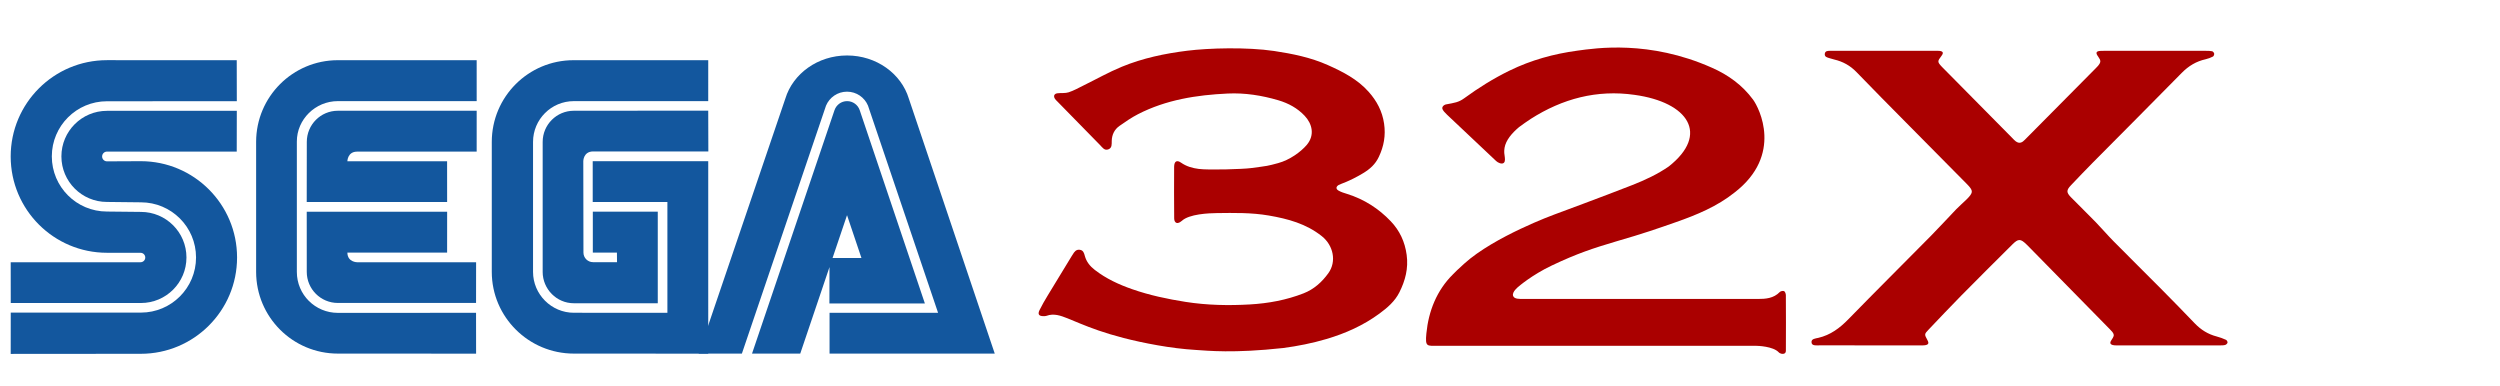 <?xml version="1.0" encoding="utf-8"?>
<!-- Generator: Adobe Illustrator 13.0.0, SVG Export Plug-In . SVG Version: 6.00 Build 14948)  -->
<!DOCTYPE svg>
<svg version="1.2" baseProfile="tiny" id="Ebene_1" xmlns:x="http://ns.adobe.com/Extensibility/1.0/" xmlns:i="http://ns.adobe.com/AdobeIllustrator/10.0/" xmlns:graph="http://ns.adobe.com/Graphs/1.0/"
	 xmlns="http://www.w3.org/2000/svg" xmlns:xlink="http://www.w3.org/1999/xlink" xmlns:a="http://ns.adobe.com/AdobeSVGViewerExtensions/3.0/"
	 x="0px" y="0px" width="1005px" height="155px" viewBox="-373.657 52.361 1005 155" xml:space="preserve">
<g>
	<path fill="#AA0000" d="M341.373,193.968c-2.26-2.385-8.34-2.6-9.285-2.6c-42.588,0-85.172-0.002-127.764,0.002
		c-4.329,0-5.108,0.531-4.578-4.957c0.868-8.979,4.167-17.322,10.688-23.766c1.249-1.271,1.666-1.699,4.52-4.287
		c12.092-10.957,36.181-19.742,36.181-19.742s20.16-7.443,31.48-11.896c5.084-2,10.049-4.311,14.577-7.445
		c16.421-12.943,7.894-25.79-13.755-28.781c-15.163-2.17-28.979,1.533-41.748,9.677c-1.667,1.063-3.074,2.125-4.684,3.281
		c-2.856,2.414-5.307,5.229-5.836,8.34c-0.286,1.681-0.013,2.838,0.021,3.112c0.108,0.871,0.375,2.25-0.272,2.884
		c-0.778,0.76-2.394-0.002-3.111-0.681c-6.58-6.219-13.172-12.424-19.759-18.637c-0.412-0.389-1.173-1.221-1.173-1.221
		s-0.72-0.834-0.745-1.406c-0.029-0.644,0.604-1.249,1.36-1.485c3.589-0.661,5.245-0.873,7.399-2.448
		c5.797-4.237,11.855-8.025,18.325-11.18c8.651-4.219,17.747-6.726,27.272-8.01c7.325-0.988,28.84-4.338,53.973,6.837
		c6.629,2.907,12.313,7.024,16.598,12.831c2.535,3.437,12.098,22.281-7.383,37.333c-6.963,5.588-15.271,9.038-23.674,11.971
		c-7.188,2.512-12.465,4.396-24.227,7.795c-8.932,2.658-15.342,4.736-25.563,9.586c-8.129,3.855-13.465,8.543-13.465,8.543
		s-2.662,2.053-2.147,3.658c0.446,1.395,2.668,1.254,3.975,1.258c31.445,0.02,62.892,0.014,94.337,0.016
		c3.254,0,6.408-0.229,8.893-2.783c0.361-0.373,1.318-0.574,1.75-0.356c0.414,0.207,0.703,1.061,0.707,1.633
		c0.049,7.365,0.051,14.894,0.008,22.258c-0.006,0.716-0.238,0.972-0.596,1.179C343.134,194.789,341.994,194.623,341.373,193.968z"
		/>
	<path fill="#AA0000" d="M107.1,193.042c-5.159-0.314-10.332-0.979-15.427-1.879c-20.739-3.656-30.385-8.555-36.174-10.826
		c-2.766-1.086-5.47-2.113-8.476-1.012c-0.343,0.127-0.745,0.119-1.121,0.127c-1.911,0.021-2.496-0.723-1.666-2.428
		c0.989-2.031,2.148-3.984,3.317-5.926c3.167-5.252,6.376-10.479,9.57-15.718c0.147-0.239,0.315-0.471,0.46-0.715
		c0.651-1.09,1.366-2.101,2.858-1.892c1.403,0.197,1.706,1.354,2,2.451c0.642,2.388,2.099,4.166,4.016,5.646
		c4.536,3.511,9.659,5.873,15.033,7.748c6.969,2.431,14.143,3.953,21.429,5.097c8.627,1.354,17.299,1.526,25.961,1.024
		c7.342-0.428,14.576-1.752,21.498-4.457c4.213-1.646,7.409-4.553,9.968-8.104c3.395-4.711,2.004-11.188-2.622-14.871
		c-6.284-5.002-13.592-6.979-21.333-8.31c-6.96-1.192-13.912-1.065-20.879-0.976c-3.271,0.043-11.09,0.354-14.087,3.136
		c-1.104,0.972-1.979,1.045-2.504,0.571c-0.525-0.477-0.548-1.229-0.554-1.885c-0.059-6.802-0.066-13.604-0.021-20.401
		c0.015-2.229,1.054-2.902,2.78-1.693c2.18,1.527,4.599,2.195,7.125,2.519c4.196,0.539,17.892,0.063,20.69-0.303
		c7.481-0.978,6.828-0.859,11.194-2.029c4.673-1.252,9.131-4.53,11.458-7.241c0.038-0.043,0.076-0.089,0.113-0.134
		c3.244-3.907,2.154-8.405-0.864-11.626c-2.898-3.09-6.541-5.069-10.597-6.267c-6.647-1.96-13.456-3.032-20.365-2.707
		c-12.507,0.588-24.774,2.497-36.083,8.316c-2.589,1.332-5.016,3.008-7.407,4.686c-2.042,1.433-3.07,3.531-3.128,6.056
		c-0.03,1.313,0.18,2.815-1.379,3.39c-1.573,0.578-2.388-0.791-3.285-1.701c-5.76-5.853-11.496-11.727-17.238-17.598
		c-0.33-0.337-0.698-0.658-0.942-1.053c-0.694-1.123-0.267-2.054,1.063-2.208c1.488-0.172,3.082,0.063,4.464-0.387
		c2.042-0.665,3.952-1.753,5.895-2.707c5.165-2.533,10.195-5.386,15.502-7.57c8.405-3.458,17.25-5.316,26.285-6.437
		c8.648-1.073,23.906-1.519,34.944,0.111c7.378,1.115,14.691,2.597,21.539,5.649c6.041,2.692,11.94,5.698,16.45,10.779
		c3.26,3.672,5.449,7.775,6.183,12.751c0.704,4.771-0.081,9.127-2.12,13.406c-1.404,2.946-3.504,4.854-6.393,6.588
		c-5.668,3.397-9.024,4.248-9.741,4.687c-1.14,0.692-1.19,1.616-0.027,2.282c1.046,0.601,2.248,0.953,3.413,1.315
		c6.821,2.13,12.679,5.873,17.563,11.002c3.567,3.744,5.68,8.23,6.39,13.535c0.726,5.435-0.549,10.236-2.896,14.957
		c-1.827,3.677-4.856,6.263-8.043,8.605c-6.444,4.744-13.622,7.955-21.316,10.232c-5.727,1.691-11.531,2.842-17.409,3.619
		C122.068,194.468,111.803,193.33,107.1,193.042z"/>
	<path fill="#AA0000" d="M383.914,72.788c6.705,0,13.41,0,20.117,0.001c0.66,0,1.328-0.05,1.98,0.028
		c1.494,0.178,1.725,0.81,0.787,2.032c-1.676,2.182-1.662,2.417,0.246,4.435c0.063,0.069,0.133,0.134,0.199,0.201
		c9.354,9.465,18.715,18.931,28.074,28.396c0.465,0.472,0.898,0.979,1.438,1.361c0.939,0.676,1.945,0.688,2.869-0.056
		c0.514-0.412,0.969-0.897,1.434-1.369c9.24-9.317,18.48-18.638,27.719-27.96c0.334-0.335,0.682-0.659,0.977-1.026
		c1.232-1.531,1.203-2.073,0.053-3.714c-1.035-1.398-1.035-2.249,1.076-2.302c0.461-0.012,0.939-0.026,1.412-0.026
		c13.6,0,27.199-0.003,40.799,0.005c0.844,0,1.711-0.01,2.525,0.169c0.348,0.076,0.771,0.6,0.83,0.971
		c0.057,0.367-0.199,1.01-0.504,1.162c-0.918,0.461-1.902,0.855-2.906,1.075c-3.807,0.832-6.908,2.712-9.66,5.516
		c-11.838,12.063-23.799,24.003-35.695,36.012c-2.98,3.016-5.918,6.092-8.842,9.17c-1.85,1.944-1.854,2.862,0.021,4.78
		c3.295,3.36,6.68,6.634,9.959,10.009c2.43,2.5,4.688,5.17,7.137,7.647c6.508,6.582,13.096,13.082,19.613,19.652
		c4.387,4.422,8.736,8.881,13.047,13.377c2.482,2.594,5.373,4.4,8.861,5.293c1.271,0.322,2.514,0.807,3.715,1.338
		c0.326,0.146,0.666,0.764,0.617,1.109c-0.051,0.354-0.516,0.813-0.891,0.932c-0.613,0.193-1.301,0.195-1.955,0.195
		c-13.883,0.01-27.766,0.008-41.648,0.002c-0.563,0-1.15,0.012-1.684-0.141c-0.883-0.252-1.217-0.783-0.67-1.699
		c0.459-0.771,1.186-1.648,1.102-2.402c-0.092-0.801-0.914-1.588-1.559-2.242c-10.768-10.99-21.557-21.961-32.342-32.934
		c-0.396-0.404-0.795-0.809-1.203-1.201c-2.383-2.303-3.256-2.332-5.645,0.043c-6.895,6.857-13.801,13.715-20.633,20.641
		c-4.438,4.498-8.764,9.107-13.129,13.68c-1.645,1.722-1.645,1.83-0.395,4.113c0.713,1.306,0.443,1.879-1.045,2.092
		c-0.646,0.095-1.316,0.058-1.98,0.058c-13.41,0.002-26.818,0.019-40.229-0.022c-1.205-0.004-3.223,0.323-3.326-1.144
		c-0.211-1.533,1.641-1.61,2.729-1.867c4.885-1.143,8.611-3.928,12.064-7.471c11.008-11.291,22.199-22.397,33.279-33.619
		c3.439-3.483,6.729-7.119,10.127-10.646c1.311-1.354,2.764-2.567,4.104-3.896c2.799-2.776,2.813-3.519,0.117-6.235
		c-8.166-8.261-16.348-16.498-24.508-24.763c-6.633-6.715-13.291-13.408-19.84-20.205c-2.521-2.617-5.482-4.244-8.967-5.059
		c-0.643-0.15-1.273-0.349-1.904-0.544c-0.896-0.277-2.004-0.489-1.881-1.71c0.125-1.243,1.217-1.243,2.188-1.241
		c0.568,0.001,1.135-0.002,1.701-0.002C370.501,72.788,377.208,72.788,383.914,72.788z"/>
</g>
<g>
	<path id="path2898_1_" fill="#13579E" d="M-369.356,194.63l52.284-0.042c21.383,0,38.716-17.33,38.716-38.716
		c0-21.38-17.332-38.713-38.716-38.713l-13.576,0.065c-1.083,0-1.958-0.878-1.958-1.957c0-1.089,0.876-1.964,1.958-1.964
		l52.156,0.007l0.031-16.392h-52.198c-10.117,0-18.314,8.201-18.314,18.313c0,10.115,8.197,18.313,18.314,18.313l13.642,0.153
		c12.244,0,22.168,9.922,22.168,22.163c0,12.248-9.923,22.17-22.168,22.17h-52.319L-369.356,194.63"/>
	<path id="path2900_1_" fill="#13579E" d="M-369.336,174.172h52.319c10.117,0,18.313-8.195,18.313-18.313
		c0-10.109-8.198-18.31-18.313-18.31l-13.642-0.148c-12.245,0-22.168-9.922-22.168-22.171c0-12.242,9.924-22.165,22.168-22.165
		l52.198-0.023l-0.031-16.479l-52.156-0.016c-21.382,0-38.715,17.335-38.715,38.72c0,21.379,17.332,38.71,38.715,38.71l13.495,0.011
		c1.047,0,1.892,0.848,1.892,1.896c0,1.044-0.845,1.895-1.892,1.895l-52.203,0.02L-369.336,174.172"/>
	<path id="path2902_1_" fill="#13579E" d="M-237.837,178.134c-9.057,0-16.487-7.256-16.487-16.482v-52.407
		c0-8.885,7.431-16.233,16.487-16.233l55.806,0.015l-0.004-16.459l-55.802-0.011c-18.148,0-32.856,14.714-32.856,32.856v52.239
		c0,18.143,14.709,32.853,32.856,32.853l55.574,0.023l-0.02-16.416L-237.837,178.134"/>
	<path id="path2904_1_" fill="#13579E" d="M-250.323,109.412c0-6.92,5.563-12.529,12.486-12.529h55.806l-0.004,16.433h-48.078
		c-3.851,0.001-3.897,3.873-3.897,3.873h40.089l0.012,16.38h-56.444L-250.323,109.412"/>
	<path id="path2906_1_" fill="#13579E" d="M-237.837,174.15c-6.905,0-12.502-5.6-12.502-12.499l-0.011-24.17h56.445l-0.013,16.429
		h-40.095c0.046,3.866,3.899,3.871,3.899,3.871h47.851l-0.02,16.349L-237.837,174.15"/>
	<path id="path2908_1_" fill="#13579E" d="M-142.932,178.092c-9.06,0-16.442-7.386-16.442-16.44v-52.239
		c0-9.053,7.34-16.399,16.397-16.399l54.028-0.01l0.007-16.442l-54.162-0.003c-18.147,0-32.855,14.712-32.855,32.855v52.24
		c0,18.143,14.84,32.852,32.984,32.852l54.033,0.024l-0.003-77.356h-46.439v16.396h30.023v44.528L-142.932,178.092"/>
	<path id="path2910_1_" fill="#13579E" d="M-155.507,161.651c0,6.916,5.609,12.614,12.529,12.614l33.744,0.002v-36.823h-26.11v16.45
		h9.691l0.04,3.872l-9.642-0.014c-2.13,0-3.856-1.729-3.856-3.858l-0.06-36.745c0,0-0.01-3.831,3.873-3.911h46.396l-0.046-16.399
		l-54.028,0.042c-6.919,0-12.527,5.611-12.527,12.528v52.242"/>
	<path id="path2912_1_" fill="#13579E" d="M-38.173,96.609c0.728-2.088,2.716-3.593,5.051-3.593c2.342,0,4.336,1.511,5.057,3.605
		l26.207,77.729h-38.378l0.04-18.279h12.84l-5.795-17.212l-18.807,55.651h-19.386L-38.173,96.609"/>
	<path id="path2914_1_" fill="#13579E" d="M3.443,178.097h-43.62v16.418h66.413L-8.312,91.994
		c-3.026-9.996-12.989-17.333-24.82-17.333c-11.818,0-21.777,7.333-24.811,17.314l-34.865,102.536h17.388l33.823-99.679
		c1.383-3.298,4.638-5.62,8.438-5.62c3.797,0,7.042,2.302,8.428,5.59L3.443,178.097"/>
</g>
</svg>
